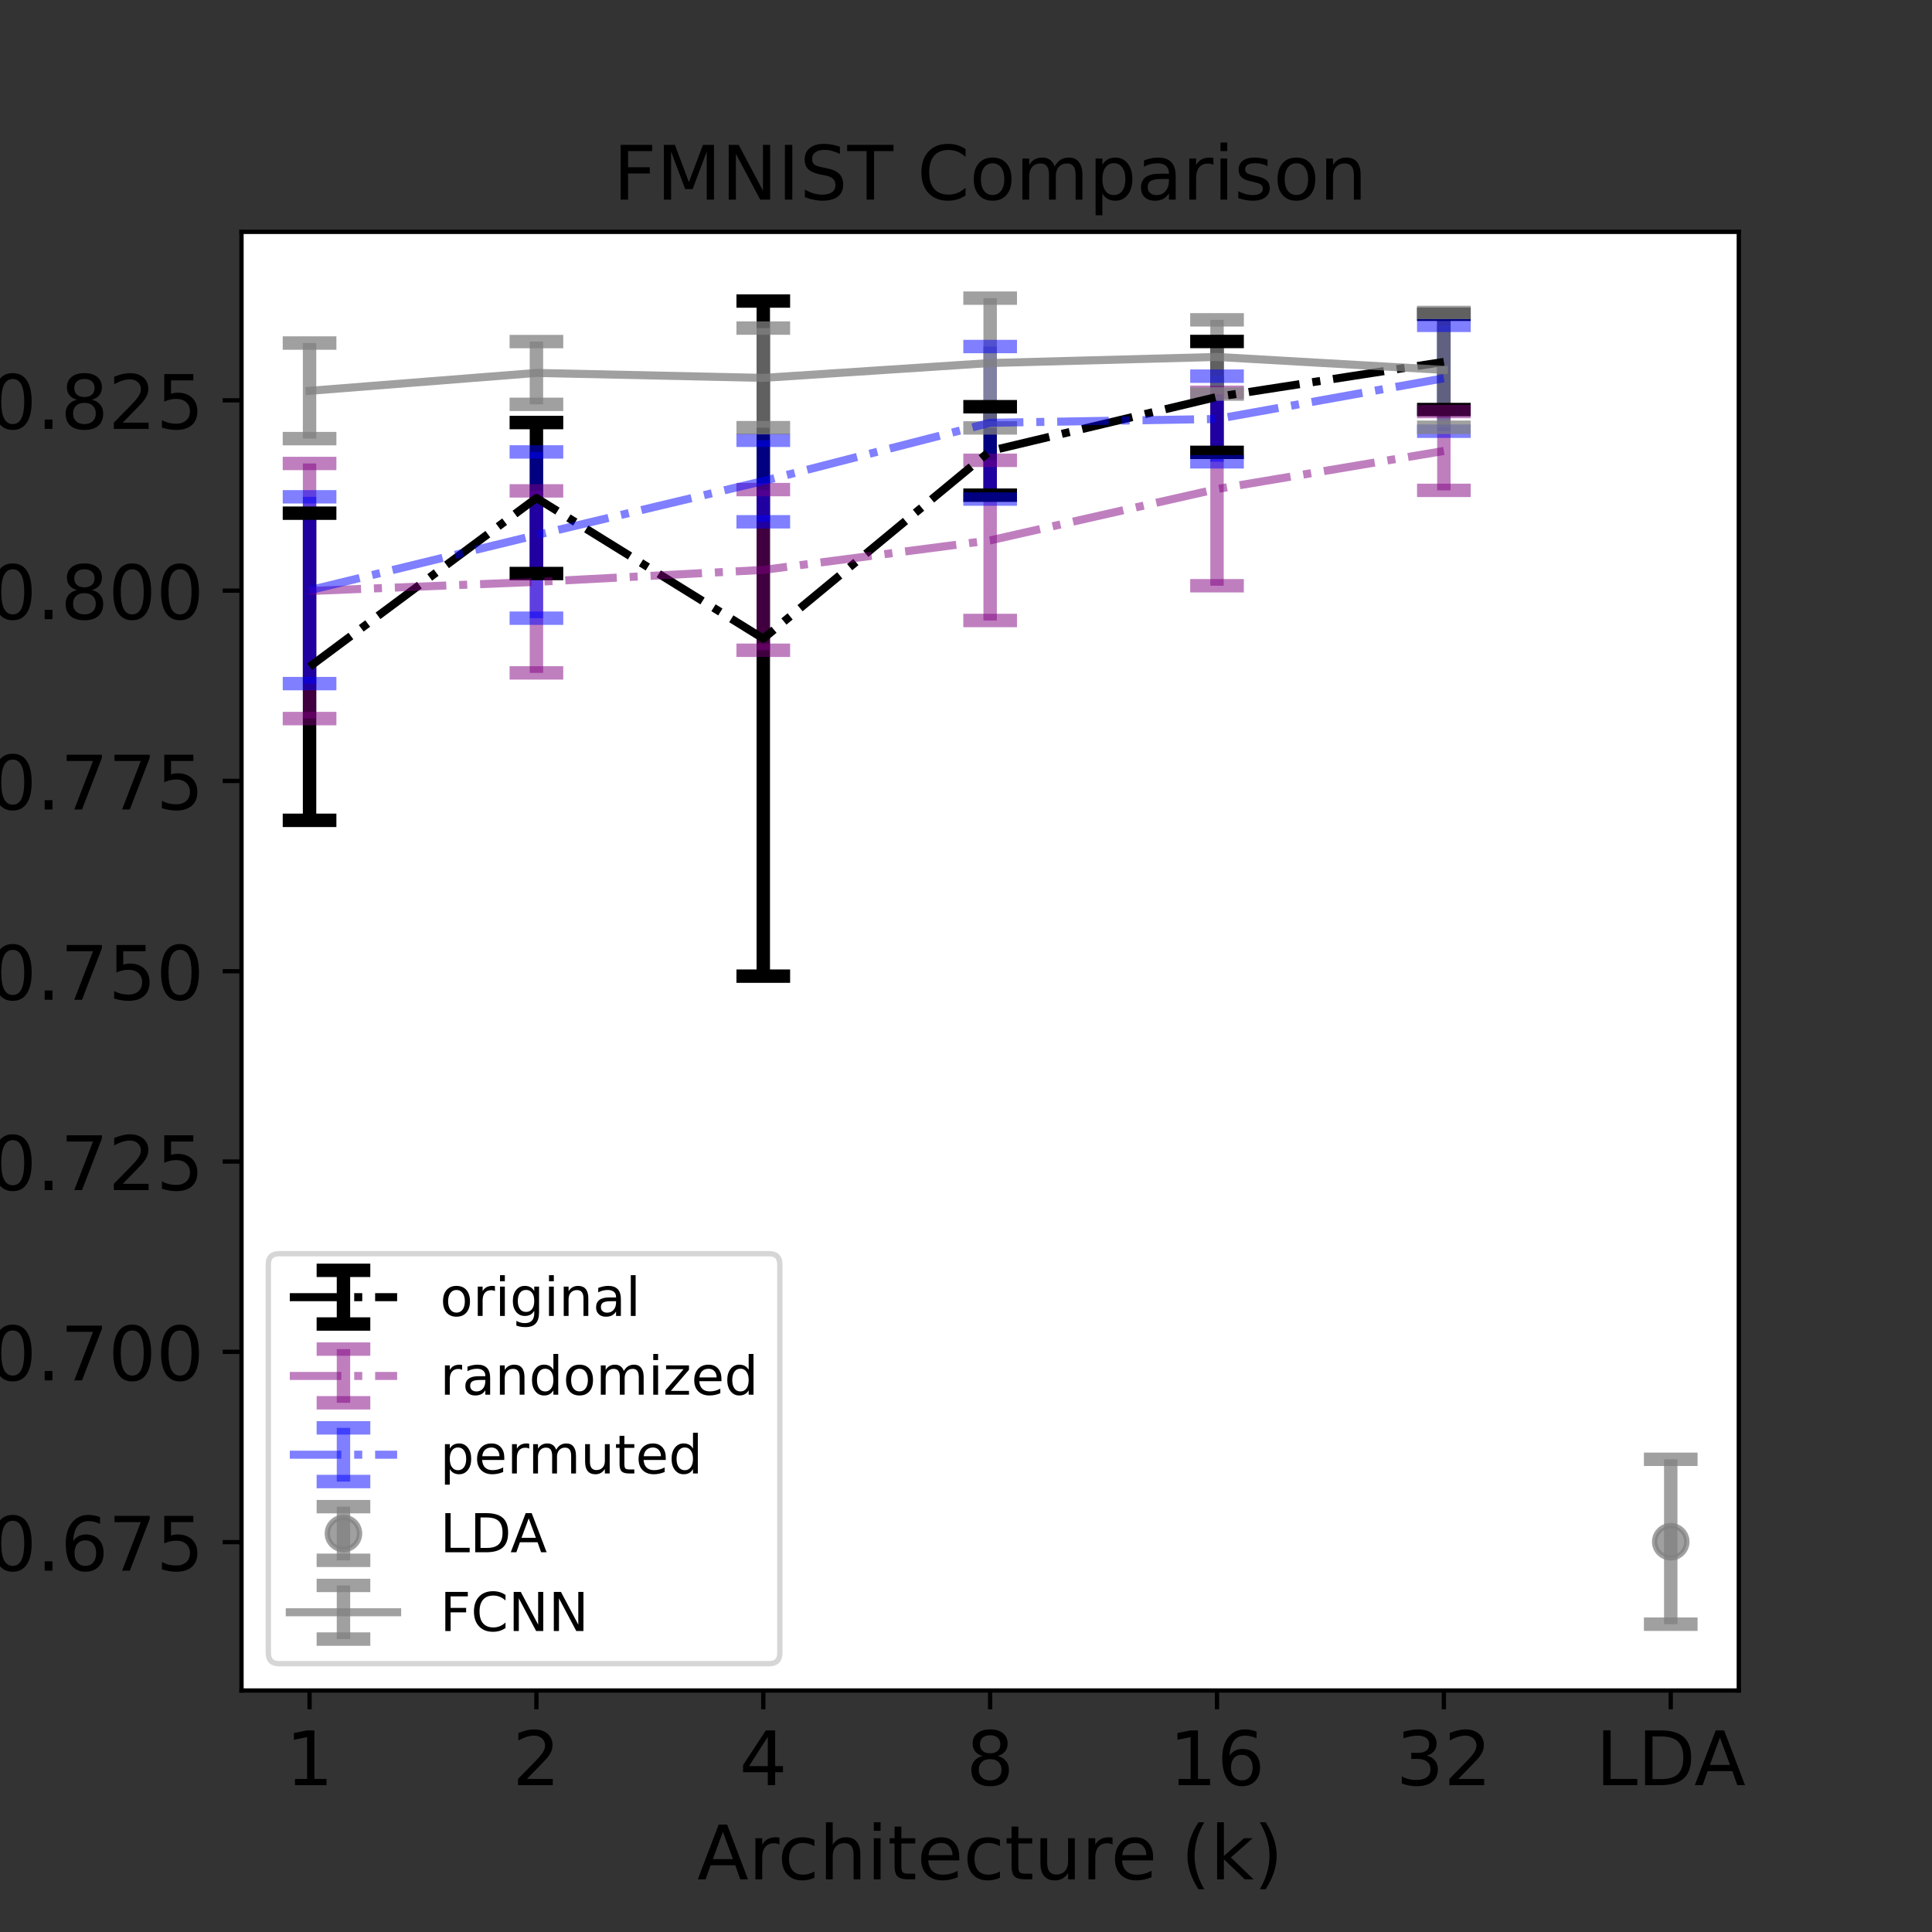 <?xml version="1.0" encoding="utf-8" standalone="no"?>
<!DOCTYPE svg PUBLIC "-//W3C//DTD SVG 1.1//EN"
  "http://www.w3.org/Graphics/SVG/1.1/DTD/svg11.dtd">
<!-- Created with matplotlib (https://matplotlib.org/) -->
<svg height="360pt" version="1.1" viewBox="0 0 360 360" width="360pt" xmlns="http://www.w3.org/2000/svg" xmlns:xlink="http://www.w3.org/1999/xlink">
 <rect x="0" y="0" width="360" height="360" fill="#333333" stroke="none"/>
 <defs>
  <style type="text/css">*{stroke-linecap:butt;stroke-linejoin:round;}</style>
 </defs>
 <g id="figure_1">
  <g id="patch_1">
   <path d="M 0 360 
L 360 360 
L 360 0 
L 0 0 
z
" style="fill:none;"/>
  </g>
  <g id="axes_1">
   <g id="patch_2">
    <path d="M 45 315 
L 324 315 
L 324 43.2 
L 45 43.2 
z
" style="fill:#ffffff;"/>
   </g>
   <g id="matplotlib.axis_1">
    <g id="xtick_1">
     <g id="line2d_1">
      <defs>
       <path d="M 0 0 
L 0 3.5 
" id="m82dbbbfc4e" style="stroke:#000000;stroke-width:0.8;"/>
      </defs>
      <g>
       <use style="stroke:#000000;stroke-width:0.8;" x="57.682" xlink:href="#m82dbbbfc4e" y="315"/>
      </g>
     </g>
     <g id="text_1">
      <!-- 1 -->
      <g transform="translate(53.228 332.638)scale(0.14 -0.14)">
       <defs>
        <path d="M 12.406 8.297 
L 28.516 8.297 
L 28.516 63.922 
L 10.984 60.406 
L 10.984 69.391 
L 28.422 72.906 
L 38.281 72.906 
L 38.281 8.297 
L 54.391 8.297 
L 54.391 0 
L 12.406 0 
z
" id="DejaVuSans-49"/>
       </defs>
       <use xlink:href="#DejaVuSans-49"/>
      </g>
     </g>
    </g>
    <g id="xtick_2">
     <g id="line2d_2">
      <g>
       <use style="stroke:#000000;stroke-width:0.8;" x="99.955" xlink:href="#m82dbbbfc4e" y="315"/>
      </g>
     </g>
     <g id="text_2">
      <!-- 2 -->
      <g transform="translate(95.501 332.638)scale(0.14 -0.14)">
       <defs>
        <path d="M 19.188 8.297 
L 53.609 8.297 
L 53.609 0 
L 7.328 0 
L 7.328 8.297 
Q 12.938 14.109 22.625 23.891 
Q 32.328 33.688 34.812 36.531 
Q 39.547 41.844 41.422 45.531 
Q 43.312 49.219 43.312 52.781 
Q 43.312 58.594 39.234 62.25 
Q 35.156 65.922 28.609 65.922 
Q 23.969 65.922 18.812 64.312 
Q 13.672 62.703 7.812 59.422 
L 7.812 69.391 
Q 13.766 71.781 18.938 73 
Q 24.125 74.219 28.422 74.219 
Q 39.75 74.219 46.484 68.547 
Q 53.219 62.891 53.219 53.422 
Q 53.219 48.922 51.531 44.891 
Q 49.859 40.875 45.406 35.406 
Q 44.188 33.984 37.641 27.219 
Q 31.109 20.453 19.188 8.297 
z
" id="DejaVuSans-50"/>
       </defs>
       <use xlink:href="#DejaVuSans-50"/>
      </g>
     </g>
    </g>
    <g id="xtick_3">
     <g id="line2d_3">
      <g>
       <use style="stroke:#000000;stroke-width:0.8;" x="142.227" xlink:href="#m82dbbbfc4e" y="315"/>
      </g>
     </g>
     <g id="text_3">
      <!-- 4 -->
      <g transform="translate(137.774 332.638)scale(0.14 -0.14)">
       <defs>
        <path d="M 37.797 64.312 
L 12.891 25.391 
L 37.797 25.391 
z
M 35.203 72.906 
L 47.609 72.906 
L 47.609 25.391 
L 58.016 25.391 
L 58.016 17.188 
L 47.609 17.188 
L 47.609 0 
L 37.797 0 
L 37.797 17.188 
L 4.891 17.188 
L 4.891 26.703 
z
" id="DejaVuSans-52"/>
       </defs>
       <use xlink:href="#DejaVuSans-52"/>
      </g>
     </g>
    </g>
    <g id="xtick_4">
     <g id="line2d_4">
      <g>
       <use style="stroke:#000000;stroke-width:0.8;" x="184.5" xlink:href="#m82dbbbfc4e" y="315"/>
      </g>
     </g>
     <g id="text_4">
      <!-- 8 -->
      <g transform="translate(180.046 332.638)scale(0.14 -0.14)">
       <defs>
        <path d="M 31.781 34.625 
Q 24.75 34.625 20.719 30.859 
Q 16.703 27.094 16.703 20.516 
Q 16.703 13.922 20.719 10.156 
Q 24.75 6.391 31.781 6.391 
Q 38.812 6.391 42.859 10.172 
Q 46.922 13.969 46.922 20.516 
Q 46.922 27.094 42.891 30.859 
Q 38.875 34.625 31.781 34.625 
z
M 21.922 38.812 
Q 15.578 40.375 12.031 44.719 
Q 8.5 49.078 8.5 55.328 
Q 8.5 64.062 14.719 69.141 
Q 20.953 74.219 31.781 74.219 
Q 42.672 74.219 48.875 69.141 
Q 55.078 64.062 55.078 55.328 
Q 55.078 49.078 51.531 44.719 
Q 48 40.375 41.703 38.812 
Q 48.828 37.156 52.797 32.312 
Q 56.781 27.484 56.781 20.516 
Q 56.781 9.906 50.312 4.234 
Q 43.844 -1.422 31.781 -1.422 
Q 19.734 -1.422 13.25 4.234 
Q 6.781 9.906 6.781 20.516 
Q 6.781 27.484 10.781 32.312 
Q 14.797 37.156 21.922 38.812 
z
M 18.312 54.391 
Q 18.312 48.734 21.844 45.562 
Q 25.391 42.391 31.781 42.391 
Q 38.141 42.391 41.719 45.562 
Q 45.312 48.734 45.312 54.391 
Q 45.312 60.062 41.719 63.234 
Q 38.141 66.406 31.781 66.406 
Q 25.391 66.406 21.844 63.234 
Q 18.312 60.062 18.312 54.391 
z
" id="DejaVuSans-56"/>
       </defs>
       <use xlink:href="#DejaVuSans-56"/>
      </g>
     </g>
    </g>
    <g id="xtick_5">
     <g id="line2d_5">
      <g>
       <use style="stroke:#000000;stroke-width:0.8;" x="226.773" xlink:href="#m82dbbbfc4e" y="315"/>
      </g>
     </g>
     <g id="text_5">
      <!-- 16 -->
      <g transform="translate(217.865 332.638)scale(0.14 -0.14)">
       <defs>
        <path d="M 33.016 40.375 
Q 26.375 40.375 22.484 35.828 
Q 18.609 31.297 18.609 23.391 
Q 18.609 15.531 22.484 10.953 
Q 26.375 6.391 33.016 6.391 
Q 39.656 6.391 43.531 10.953 
Q 47.406 15.531 47.406 23.391 
Q 47.406 31.297 43.531 35.828 
Q 39.656 40.375 33.016 40.375 
z
M 52.594 71.297 
L 52.594 62.312 
Q 48.875 64.062 45.094 64.984 
Q 41.312 65.922 37.594 65.922 
Q 27.828 65.922 22.672 59.328 
Q 17.531 52.734 16.797 39.406 
Q 19.672 43.656 24.016 45.922 
Q 28.375 48.188 33.594 48.188 
Q 44.578 48.188 50.953 41.516 
Q 57.328 34.859 57.328 23.391 
Q 57.328 12.156 50.688 5.359 
Q 44.047 -1.422 33.016 -1.422 
Q 20.359 -1.422 13.672 8.266 
Q 6.984 17.969 6.984 36.375 
Q 6.984 53.656 15.188 63.938 
Q 23.391 74.219 37.203 74.219 
Q 40.922 74.219 44.703 73.484 
Q 48.484 72.75 52.594 71.297 
z
" id="DejaVuSans-54"/>
       </defs>
       <use xlink:href="#DejaVuSans-49"/>
       <use x="63.623" xlink:href="#DejaVuSans-54"/>
      </g>
     </g>
    </g>
    <g id="xtick_6">
     <g id="line2d_6">
      <g>
       <use style="stroke:#000000;stroke-width:0.8;" x="269.045" xlink:href="#m82dbbbfc4e" y="315"/>
      </g>
     </g>
     <g id="text_6">
      <!-- 32 -->
      <g transform="translate(260.138 332.638)scale(0.14 -0.14)">
       <defs>
        <path d="M 40.578 39.312 
Q 47.656 37.797 51.625 33 
Q 55.609 28.219 55.609 21.188 
Q 55.609 10.406 48.188 4.484 
Q 40.766 -1.422 27.094 -1.422 
Q 22.516 -1.422 17.656 -0.516 
Q 12.797 0.391 7.625 2.203 
L 7.625 11.719 
Q 11.719 9.328 16.594 8.109 
Q 21.484 6.891 26.812 6.891 
Q 36.078 6.891 40.938 10.547 
Q 45.797 14.203 45.797 21.188 
Q 45.797 27.641 41.281 31.266 
Q 36.766 34.906 28.719 34.906 
L 20.219 34.906 
L 20.219 43.016 
L 29.109 43.016 
Q 36.375 43.016 40.234 45.922 
Q 44.094 48.828 44.094 54.297 
Q 44.094 59.906 40.109 62.906 
Q 36.141 65.922 28.719 65.922 
Q 24.656 65.922 20.016 65.031 
Q 15.375 64.156 9.812 62.312 
L 9.812 71.094 
Q 15.438 72.656 20.344 73.438 
Q 25.25 74.219 29.594 74.219 
Q 40.828 74.219 47.359 69.109 
Q 53.906 64.016 53.906 55.328 
Q 53.906 49.266 50.438 45.094 
Q 46.969 40.922 40.578 39.312 
z
" id="DejaVuSans-51"/>
       </defs>
       <use xlink:href="#DejaVuSans-51"/>
       <use x="63.623" xlink:href="#DejaVuSans-50"/>
      </g>
     </g>
    </g>
    <g id="xtick_7">
     <g id="line2d_7">
      <g>
       <use style="stroke:#000000;stroke-width:0.8;" x="311.318" xlink:href="#m82dbbbfc4e" y="315"/>
      </g>
     </g>
     <g id="text_7">
      <!-- LDA -->
      <g transform="translate(297.362 332.638)scale(0.14 -0.14)">
       <defs>
        <path d="M 9.812 72.906 
L 19.672 72.906 
L 19.672 8.297 
L 55.172 8.297 
L 55.172 0 
L 9.812 0 
z
" id="DejaVuSans-76"/>
        <path d="M 19.672 64.797 
L 19.672 8.109 
L 31.594 8.109 
Q 46.688 8.109 53.688 14.938 
Q 60.688 21.781 60.688 36.531 
Q 60.688 51.172 53.688 57.984 
Q 46.688 64.797 31.594 64.797 
z
M 9.812 72.906 
L 30.078 72.906 
Q 51.266 72.906 61.172 64.094 
Q 71.094 55.281 71.094 36.531 
Q 71.094 17.672 61.125 8.828 
Q 51.172 0 30.078 0 
L 9.812 0 
z
" id="DejaVuSans-68"/>
        <path d="M 34.188 63.188 
L 20.797 26.906 
L 47.609 26.906 
z
M 28.609 72.906 
L 39.797 72.906 
L 67.578 0 
L 57.328 0 
L 50.688 18.703 
L 17.828 18.703 
L 11.188 0 
L 0.781 0 
z
" id="DejaVuSans-65"/>
       </defs>
       <use xlink:href="#DejaVuSans-76"/>
       <use x="55.713" xlink:href="#DejaVuSans-68"/>
       <use x="130.965" xlink:href="#DejaVuSans-65"/>
      </g>
     </g>
    </g>
    <g id="text_8">
     <!-- Architecture (k) -->
     <g transform="translate(129.913 350.187)scale(0.14 -0.14)">
      <defs>
       <path d="M 41.109 46.297 
Q 39.594 47.172 37.812 47.578 
Q 36.031 48 33.891 48 
Q 26.266 48 22.188 43.047 
Q 18.109 38.094 18.109 28.812 
L 18.109 0 
L 9.078 0 
L 9.078 54.688 
L 18.109 54.688 
L 18.109 46.188 
Q 20.953 51.172 25.484 53.578 
Q 30.031 56 36.531 56 
Q 37.453 56 38.578 55.875 
Q 39.703 55.766 41.062 55.516 
z
" id="DejaVuSans-114"/>
       <path d="M 48.781 52.594 
L 48.781 44.188 
Q 44.969 46.297 41.141 47.344 
Q 37.312 48.391 33.406 48.391 
Q 24.656 48.391 19.812 42.844 
Q 14.984 37.312 14.984 27.297 
Q 14.984 17.281 19.812 11.734 
Q 24.656 6.203 33.406 6.203 
Q 37.312 6.203 41.141 7.25 
Q 44.969 8.297 48.781 10.406 
L 48.781 2.094 
Q 45.016 0.344 40.984 -0.531 
Q 36.969 -1.422 32.422 -1.422 
Q 20.062 -1.422 12.781 6.344 
Q 5.516 14.109 5.516 27.297 
Q 5.516 40.672 12.859 48.328 
Q 20.219 56 33.016 56 
Q 37.156 56 41.109 55.141 
Q 45.062 54.297 48.781 52.594 
z
" id="DejaVuSans-99"/>
       <path d="M 54.891 33.016 
L 54.891 0 
L 45.906 0 
L 45.906 32.719 
Q 45.906 40.484 42.875 44.328 
Q 39.844 48.188 33.797 48.188 
Q 26.516 48.188 22.312 43.547 
Q 18.109 38.922 18.109 30.906 
L 18.109 0 
L 9.078 0 
L 9.078 75.984 
L 18.109 75.984 
L 18.109 46.188 
Q 21.344 51.125 25.703 53.562 
Q 30.078 56 35.797 56 
Q 45.219 56 50.047 50.172 
Q 54.891 44.344 54.891 33.016 
z
" id="DejaVuSans-104"/>
       <path d="M 9.422 54.688 
L 18.406 54.688 
L 18.406 0 
L 9.422 0 
z
M 9.422 75.984 
L 18.406 75.984 
L 18.406 64.594 
L 9.422 64.594 
z
" id="DejaVuSans-105"/>
       <path d="M 18.312 70.219 
L 18.312 54.688 
L 36.812 54.688 
L 36.812 47.703 
L 18.312 47.703 
L 18.312 18.016 
Q 18.312 11.328 20.141 9.422 
Q 21.969 7.516 27.594 7.516 
L 36.812 7.516 
L 36.812 0 
L 27.594 0 
Q 17.188 0 13.234 3.875 
Q 9.281 7.766 9.281 18.016 
L 9.281 47.703 
L 2.688 47.703 
L 2.688 54.688 
L 9.281 54.688 
L 9.281 70.219 
z
" id="DejaVuSans-116"/>
       <path d="M 56.203 29.594 
L 56.203 25.203 
L 14.891 25.203 
Q 15.484 15.922 20.484 11.062 
Q 25.484 6.203 34.422 6.203 
Q 39.594 6.203 44.453 7.469 
Q 49.312 8.734 54.109 11.281 
L 54.109 2.781 
Q 49.266 0.734 44.188 -0.344 
Q 39.109 -1.422 33.891 -1.422 
Q 20.797 -1.422 13.156 6.188 
Q 5.516 13.812 5.516 26.812 
Q 5.516 40.234 12.766 48.109 
Q 20.016 56 32.328 56 
Q 43.359 56 49.781 48.891 
Q 56.203 41.797 56.203 29.594 
z
M 47.219 32.234 
Q 47.125 39.594 43.094 43.984 
Q 39.062 48.391 32.422 48.391 
Q 24.906 48.391 20.391 44.141 
Q 15.875 39.891 15.188 32.172 
z
" id="DejaVuSans-101"/>
       <path d="M 8.5 21.578 
L 8.5 54.688 
L 17.484 54.688 
L 17.484 21.922 
Q 17.484 14.156 20.5 10.266 
Q 23.531 6.391 29.594 6.391 
Q 36.859 6.391 41.078 11.031 
Q 45.312 15.672 45.312 23.688 
L 45.312 54.688 
L 54.297 54.688 
L 54.297 0 
L 45.312 0 
L 45.312 8.406 
Q 42.047 3.422 37.719 1 
Q 33.406 -1.422 27.688 -1.422 
Q 18.266 -1.422 13.375 4.438 
Q 8.5 10.297 8.5 21.578 
z
M 31.109 56 
z
" id="DejaVuSans-117"/>
       <path id="DejaVuSans-32"/>
       <path d="M 31 75.875 
Q 24.469 64.656 21.281 53.656 
Q 18.109 42.672 18.109 31.391 
Q 18.109 20.125 21.312 9.062 
Q 24.516 -2 31 -13.188 
L 23.188 -13.188 
Q 15.875 -1.703 12.234 9.375 
Q 8.594 20.453 8.594 31.391 
Q 8.594 42.281 12.203 53.312 
Q 15.828 64.359 23.188 75.875 
z
" id="DejaVuSans-40"/>
       <path d="M 9.078 75.984 
L 18.109 75.984 
L 18.109 31.109 
L 44.922 54.688 
L 56.391 54.688 
L 27.391 29.109 
L 57.625 0 
L 45.906 0 
L 18.109 26.703 
L 18.109 0 
L 9.078 0 
z
" id="DejaVuSans-107"/>
       <path d="M 8.016 75.875 
L 15.828 75.875 
Q 23.141 64.359 26.781 53.312 
Q 30.422 42.281 30.422 31.391 
Q 30.422 20.453 26.781 9.375 
Q 23.141 -1.703 15.828 -13.188 
L 8.016 -13.188 
Q 14.5 -2 17.703 9.062 
Q 20.906 20.125 20.906 31.391 
Q 20.906 42.672 17.703 53.656 
Q 14.5 64.656 8.016 75.875 
z
" id="DejaVuSans-41"/>
      </defs>
      <use xlink:href="#DejaVuSans-65"/>
      <use x="68.408" xlink:href="#DejaVuSans-114"/>
      <use x="107.271" xlink:href="#DejaVuSans-99"/>
      <use x="162.252" xlink:href="#DejaVuSans-104"/>
      <use x="225.631" xlink:href="#DejaVuSans-105"/>
      <use x="253.414" xlink:href="#DejaVuSans-116"/>
      <use x="292.623" xlink:href="#DejaVuSans-101"/>
      <use x="354.146" xlink:href="#DejaVuSans-99"/>
      <use x="409.127" xlink:href="#DejaVuSans-116"/>
      <use x="448.336" xlink:href="#DejaVuSans-117"/>
      <use x="511.715" xlink:href="#DejaVuSans-114"/>
      <use x="550.578" xlink:href="#DejaVuSans-101"/>
      <use x="612.102" xlink:href="#DejaVuSans-32"/>
      <use x="643.889" xlink:href="#DejaVuSans-40"/>
      <use x="682.902" xlink:href="#DejaVuSans-107"/>
      <use x="740.812" xlink:href="#DejaVuSans-41"/>
     </g>
    </g>
   </g>
   <g id="matplotlib.axis_2">
    <g id="ytick_1">
     <g id="line2d_8">
      <defs>
       <path d="M 0 0 
L -3.5 0 
" id="mf1527a8045" style="stroke:#000000;stroke-width:0.8;"/>
      </defs>
      <g>
       <use style="stroke:#000000;stroke-width:0.8;" x="45" xlink:href="#mf1527a8045" y="287.353"/>
      </g>
     </g>
     <g id="text_9">
      <!-- 0.675 -->
      <g transform="translate(-2.079 292.672)scale(0.14 -0.14)">
       <defs>
        <path d="M 31.781 66.406 
Q 24.172 66.406 20.328 58.906 
Q 16.5 51.422 16.5 36.375 
Q 16.5 21.391 20.328 13.891 
Q 24.172 6.391 31.781 6.391 
Q 39.453 6.391 43.281 13.891 
Q 47.125 21.391 47.125 36.375 
Q 47.125 51.422 43.281 58.906 
Q 39.453 66.406 31.781 66.406 
z
M 31.781 74.219 
Q 44.047 74.219 50.516 64.516 
Q 56.984 54.828 56.984 36.375 
Q 56.984 17.969 50.516 8.266 
Q 44.047 -1.422 31.781 -1.422 
Q 19.531 -1.422 13.062 8.266 
Q 6.594 17.969 6.594 36.375 
Q 6.594 54.828 13.062 64.516 
Q 19.531 74.219 31.781 74.219 
z
" id="DejaVuSans-48"/>
        <path d="M 10.688 12.406 
L 21 12.406 
L 21 0 
L 10.688 0 
z
" id="DejaVuSans-46"/>
        <path d="M 8.203 72.906 
L 55.078 72.906 
L 55.078 68.703 
L 28.609 0 
L 18.312 0 
L 43.219 64.594 
L 8.203 64.594 
z
" id="DejaVuSans-55"/>
        <path d="M 10.797 72.906 
L 49.516 72.906 
L 49.516 64.594 
L 19.828 64.594 
L 19.828 46.734 
Q 21.969 47.469 24.109 47.828 
Q 26.266 48.188 28.422 48.188 
Q 40.625 48.188 47.75 41.5 
Q 54.891 34.812 54.891 23.391 
Q 54.891 11.625 47.562 5.094 
Q 40.234 -1.422 26.906 -1.422 
Q 22.312 -1.422 17.547 -0.641 
Q 12.797 0.141 7.719 1.703 
L 7.719 11.625 
Q 12.109 9.234 16.797 8.062 
Q 21.484 6.891 26.703 6.891 
Q 35.156 6.891 40.078 11.328 
Q 45.016 15.766 45.016 23.391 
Q 45.016 31 40.078 35.438 
Q 35.156 39.891 26.703 39.891 
Q 22.75 39.891 18.812 39.016 
Q 14.891 38.141 10.797 36.281 
z
" id="DejaVuSans-53"/>
       </defs>
       <use xlink:href="#DejaVuSans-48"/>
       <use x="63.623" xlink:href="#DejaVuSans-46"/>
       <use x="95.41" xlink:href="#DejaVuSans-54"/>
       <use x="159.033" xlink:href="#DejaVuSans-55"/>
       <use x="222.656" xlink:href="#DejaVuSans-53"/>
      </g>
     </g>
    </g>
    <g id="ytick_2">
     <g id="line2d_9">
      <g>
       <use style="stroke:#000000;stroke-width:0.8;" x="45" xlink:href="#mf1527a8045" y="251.894"/>
      </g>
     </g>
     <g id="text_10">
      <!-- 0.700 -->
      <g transform="translate(-2.079 257.213)scale(0.14 -0.14)">
       <use xlink:href="#DejaVuSans-48"/>
       <use x="63.623" xlink:href="#DejaVuSans-46"/>
       <use x="95.41" xlink:href="#DejaVuSans-55"/>
       <use x="159.033" xlink:href="#DejaVuSans-48"/>
       <use x="222.656" xlink:href="#DejaVuSans-48"/>
      </g>
     </g>
    </g>
    <g id="ytick_3">
     <g id="line2d_10">
      <g>
       <use style="stroke:#000000;stroke-width:0.8;" x="45" xlink:href="#mf1527a8045" y="216.435"/>
      </g>
     </g>
     <g id="text_11">
      <!-- 0.725 -->
      <g transform="translate(-2.079 221.754)scale(0.14 -0.14)">
       <use xlink:href="#DejaVuSans-48"/>
       <use x="63.623" xlink:href="#DejaVuSans-46"/>
       <use x="95.41" xlink:href="#DejaVuSans-55"/>
       <use x="159.033" xlink:href="#DejaVuSans-50"/>
       <use x="222.656" xlink:href="#DejaVuSans-53"/>
      </g>
     </g>
    </g>
    <g id="ytick_4">
     <g id="line2d_11">
      <g>
       <use style="stroke:#000000;stroke-width:0.8;" x="45" xlink:href="#mf1527a8045" y="180.975"/>
      </g>
     </g>
     <g id="text_12">
      <!-- 0.750 -->
      <g transform="translate(-2.079 186.294)scale(0.14 -0.14)">
       <use xlink:href="#DejaVuSans-48"/>
       <use x="63.623" xlink:href="#DejaVuSans-46"/>
       <use x="95.41" xlink:href="#DejaVuSans-55"/>
       <use x="159.033" xlink:href="#DejaVuSans-53"/>
       <use x="222.656" xlink:href="#DejaVuSans-48"/>
      </g>
     </g>
    </g>
    <g id="ytick_5">
     <g id="line2d_12">
      <g>
       <use style="stroke:#000000;stroke-width:0.8;" x="45" xlink:href="#mf1527a8045" y="145.516"/>
      </g>
     </g>
     <g id="text_13">
      <!-- 0.775 -->
      <g transform="translate(-2.079 150.835)scale(0.14 -0.14)">
       <use xlink:href="#DejaVuSans-48"/>
       <use x="63.623" xlink:href="#DejaVuSans-46"/>
       <use x="95.41" xlink:href="#DejaVuSans-55"/>
       <use x="159.033" xlink:href="#DejaVuSans-55"/>
       <use x="222.656" xlink:href="#DejaVuSans-53"/>
      </g>
     </g>
    </g>
    <g id="ytick_6">
     <g id="line2d_13">
      <g>
       <use style="stroke:#000000;stroke-width:0.8;" x="45" xlink:href="#mf1527a8045" y="110.057"/>
      </g>
     </g>
     <g id="text_14">
      <!-- 0.800 -->
      <g transform="translate(-2.079 115.376)scale(0.14 -0.14)">
       <use xlink:href="#DejaVuSans-48"/>
       <use x="63.623" xlink:href="#DejaVuSans-46"/>
       <use x="95.41" xlink:href="#DejaVuSans-56"/>
       <use x="159.033" xlink:href="#DejaVuSans-48"/>
       <use x="222.656" xlink:href="#DejaVuSans-48"/>
      </g>
     </g>
    </g>
    <g id="ytick_7">
     <g id="line2d_14">
      <g>
       <use style="stroke:#000000;stroke-width:0.8;" x="45" xlink:href="#mf1527a8045" y="74.597"/>
      </g>
     </g>
     <g id="text_15">
      <!-- 0.825 -->
      <g transform="translate(-2.079 79.916)scale(0.14 -0.14)">
       <use xlink:href="#DejaVuSans-48"/>
       <use x="63.623" xlink:href="#DejaVuSans-46"/>
       <use x="95.41" xlink:href="#DejaVuSans-56"/>
       <use x="159.033" xlink:href="#DejaVuSans-50"/>
       <use x="222.656" xlink:href="#DejaVuSans-53"/>
      </g>
     </g>
    </g>
    <g id="text_16">
     <!-- Accuracy -->
     <g transform="translate(-8.991 211.059)rotate(-90)scale(0.14 -0.14)">
      <defs>
       <path d="M 34.281 27.484 
Q 23.391 27.484 19.188 25 
Q 14.984 22.516 14.984 16.5 
Q 14.984 11.719 18.141 8.906 
Q 21.297 6.109 26.703 6.109 
Q 34.188 6.109 38.703 11.406 
Q 43.219 16.703 43.219 25.484 
L 43.219 27.484 
z
M 52.203 31.203 
L 52.203 0 
L 43.219 0 
L 43.219 8.297 
Q 40.141 3.328 35.547 0.953 
Q 30.953 -1.422 24.312 -1.422 
Q 15.922 -1.422 10.953 3.297 
Q 6 8.016 6 15.922 
Q 6 25.141 12.172 29.828 
Q 18.359 34.516 30.609 34.516 
L 43.219 34.516 
L 43.219 35.406 
Q 43.219 41.609 39.141 45 
Q 35.062 48.391 27.688 48.391 
Q 23 48.391 18.547 47.266 
Q 14.109 46.141 10.016 43.891 
L 10.016 52.203 
Q 14.938 54.109 19.578 55.047 
Q 24.219 56 28.609 56 
Q 40.484 56 46.344 49.844 
Q 52.203 43.703 52.203 31.203 
z
" id="DejaVuSans-97"/>
       <path d="M 32.172 -5.078 
Q 28.375 -14.844 24.75 -17.812 
Q 21.141 -20.797 15.094 -20.797 
L 7.906 -20.797 
L 7.906 -13.281 
L 13.188 -13.281 
Q 16.891 -13.281 18.938 -11.516 
Q 21 -9.766 23.484 -3.219 
L 25.094 0.875 
L 2.984 54.688 
L 12.5 54.688 
L 29.594 11.922 
L 46.688 54.688 
L 56.203 54.688 
z
" id="DejaVuSans-121"/>
      </defs>
      <use xlink:href="#DejaVuSans-65"/>
      <use x="66.658" xlink:href="#DejaVuSans-99"/>
      <use x="121.639" xlink:href="#DejaVuSans-99"/>
      <use x="176.619" xlink:href="#DejaVuSans-117"/>
      <use x="239.998" xlink:href="#DejaVuSans-114"/>
      <use x="281.111" xlink:href="#DejaVuSans-97"/>
      <use x="342.391" xlink:href="#DejaVuSans-99"/>
      <use x="397.371" xlink:href="#DejaVuSans-121"/>
     </g>
    </g>
   </g>
   <g id="LineCollection_1">
    <path clip-path="url(#p742516ffff)" d="M 57.682 152.855 
L 57.682 95.626 
" style="fill:none;stroke:#000000;stroke-width:2.5;"/>
    <path clip-path="url(#p742516ffff)" d="M 99.955 106.865 
L 99.955 78.735 
" style="fill:none;stroke:#000000;stroke-width:2.5;"/>
    <path clip-path="url(#p742516ffff)" d="M 142.227 181.89 
L 142.227 56.095 
" style="fill:none;stroke:#000000;stroke-width:2.5;"/>
    <path clip-path="url(#p742516ffff)" d="M 184.5 92.27 
L 184.5 75.789 
" style="fill:none;stroke:#000000;stroke-width:2.5;"/>
    <path clip-path="url(#p742516ffff)" d="M 226.773 84.287 
L 226.773 63.631 
" style="fill:none;stroke:#000000;stroke-width:2.5;"/>
    <path clip-path="url(#p742516ffff)" d="M 269.045 76.312 
L 269.045 58.557 
" style="fill:none;stroke:#000000;stroke-width:2.5;"/>
   </g>
   <g id="LineCollection_2">
    <path clip-path="url(#p742516ffff)" d="M 57.682 133.894 
L 57.682 86.361 
" style="fill:none;stroke:#800080;stroke-opacity:0.5;stroke-width:2.5;"/>
    <path clip-path="url(#p742516ffff)" d="M 99.955 125.384 
L 99.955 91.467 
" style="fill:none;stroke:#800080;stroke-opacity:0.5;stroke-width:2.5;"/>
    <path clip-path="url(#p742516ffff)" d="M 142.227 121.166 
L 142.227 91.226 
" style="fill:none;stroke:#800080;stroke-opacity:0.5;stroke-width:2.5;"/>
    <path clip-path="url(#p742516ffff)" d="M 184.5 115.618 
L 184.5 85.773 
" style="fill:none;stroke:#800080;stroke-opacity:0.5;stroke-width:2.5;"/>
    <path clip-path="url(#p742516ffff)" d="M 226.773 109.144 
L 226.773 73.099 
" style="fill:none;stroke:#800080;stroke-opacity:0.5;stroke-width:2.5;"/>
    <path clip-path="url(#p742516ffff)" d="M 269.045 91.373 
L 269.045 76.686 
" style="fill:none;stroke:#800080;stroke-opacity:0.5;stroke-width:2.5;"/>
   </g>
   <g id="LineCollection_3">
    <path clip-path="url(#p742516ffff)" d="M 57.682 127.383 
L 57.682 92.573 
" style="fill:none;stroke:#0000ff;stroke-opacity:0.5;stroke-width:2.5;"/>
    <path clip-path="url(#p742516ffff)" d="M 99.955 115.192 
L 99.955 84.213 
" style="fill:none;stroke:#0000ff;stroke-opacity:0.5;stroke-width:2.5;"/>
    <path clip-path="url(#p742516ffff)" d="M 142.227 97.229 
L 142.227 82.035 
" style="fill:none;stroke:#0000ff;stroke-opacity:0.5;stroke-width:2.5;"/>
    <path clip-path="url(#p742516ffff)" d="M 184.5 92.995 
L 184.5 64.568 
" style="fill:none;stroke:#0000ff;stroke-opacity:0.5;stroke-width:2.5;"/>
    <path clip-path="url(#p742516ffff)" d="M 226.773 86.048 
L 226.773 70.096 
" style="fill:none;stroke:#0000ff;stroke-opacity:0.5;stroke-width:2.5;"/>
    <path clip-path="url(#p742516ffff)" d="M 269.045 80.346 
L 269.045 60.623 
" style="fill:none;stroke:#0000ff;stroke-opacity:0.5;stroke-width:2.5;"/>
   </g>
   <g id="LineCollection_4">
    <path clip-path="url(#p742516ffff)" d="M 311.318 302.645 
L 311.318 271.919 
" style="fill:none;stroke:#808080;stroke-opacity:0.75;stroke-width:2.5;"/>
   </g>
   <g id="LineCollection_5">
    <path clip-path="url(#p742516ffff)" d="M 57.682 81.729 
L 57.682 63.92 
" style="fill:none;stroke:#808080;stroke-opacity:0.75;stroke-width:2.5;"/>
    <path clip-path="url(#p742516ffff)" d="M 99.955 75.338 
L 99.955 63.645 
" style="fill:none;stroke:#808080;stroke-opacity:0.75;stroke-width:2.5;"/>
    <path clip-path="url(#p742516ffff)" d="M 142.227 79.695 
L 142.227 61.132 
" style="fill:none;stroke:#808080;stroke-opacity:0.75;stroke-width:2.5;"/>
    <path clip-path="url(#p742516ffff)" d="M 184.5 79.74 
L 184.5 55.555 
" style="fill:none;stroke:#808080;stroke-opacity:0.75;stroke-width:2.5;"/>
    <path clip-path="url(#p742516ffff)" d="M 226.773 73.426 
L 226.773 59.599 
" style="fill:none;stroke:#808080;stroke-opacity:0.75;stroke-width:2.5;"/>
    <path clip-path="url(#p742516ffff)" d="M 269.045 79.618 
L 269.045 58.23 
" style="fill:none;stroke:#808080;stroke-opacity:0.75;stroke-width:2.5;"/>
   </g>
   <g id="line2d_15">
    <defs>
     <path d="M 5 0 
L -5 -0 
" id="ma233439b54" style="stroke:#000000;stroke-width:2.5;"/>
    </defs>
    <g clip-path="url(#p742516ffff)">
     <use style="stroke:#000000;stroke-width:2.5;" x="57.682" xlink:href="#ma233439b54" y="152.855"/>
     <use style="stroke:#000000;stroke-width:2.5;" x="99.955" xlink:href="#ma233439b54" y="106.865"/>
     <use style="stroke:#000000;stroke-width:2.5;" x="142.227" xlink:href="#ma233439b54" y="181.89"/>
     <use style="stroke:#000000;stroke-width:2.5;" x="184.5" xlink:href="#ma233439b54" y="92.27"/>
     <use style="stroke:#000000;stroke-width:2.5;" x="226.773" xlink:href="#ma233439b54" y="84.287"/>
     <use style="stroke:#000000;stroke-width:2.5;" x="269.045" xlink:href="#ma233439b54" y="76.312"/>
    </g>
   </g>
   <g id="line2d_16">
    <g clip-path="url(#p742516ffff)">
     <use style="stroke:#000000;stroke-width:2.5;" x="57.682" xlink:href="#ma233439b54" y="95.626"/>
     <use style="stroke:#000000;stroke-width:2.5;" x="99.955" xlink:href="#ma233439b54" y="78.735"/>
     <use style="stroke:#000000;stroke-width:2.5;" x="142.227" xlink:href="#ma233439b54" y="56.095"/>
     <use style="stroke:#000000;stroke-width:2.5;" x="184.5" xlink:href="#ma233439b54" y="75.789"/>
     <use style="stroke:#000000;stroke-width:2.5;" x="226.773" xlink:href="#ma233439b54" y="63.631"/>
     <use style="stroke:#000000;stroke-width:2.5;" x="269.045" xlink:href="#ma233439b54" y="58.557"/>
    </g>
   </g>
   <g id="line2d_17">
    <defs>
     <path d="M 5 0 
L -5 -0 
" id="m7c9d2a99cb" style="stroke:#800080;stroke-opacity:0.5;stroke-width:2.5;"/>
    </defs>
    <g clip-path="url(#p742516ffff)">
     <use style="fill:#800080;fill-opacity:0.5;stroke:#800080;stroke-opacity:0.5;stroke-width:2.5;" x="57.682" xlink:href="#m7c9d2a99cb" y="133.894"/>
     <use style="fill:#800080;fill-opacity:0.5;stroke:#800080;stroke-opacity:0.5;stroke-width:2.5;" x="99.955" xlink:href="#m7c9d2a99cb" y="125.384"/>
     <use style="fill:#800080;fill-opacity:0.5;stroke:#800080;stroke-opacity:0.5;stroke-width:2.5;" x="142.227" xlink:href="#m7c9d2a99cb" y="121.166"/>
     <use style="fill:#800080;fill-opacity:0.5;stroke:#800080;stroke-opacity:0.5;stroke-width:2.5;" x="184.5" xlink:href="#m7c9d2a99cb" y="115.618"/>
     <use style="fill:#800080;fill-opacity:0.5;stroke:#800080;stroke-opacity:0.5;stroke-width:2.5;" x="226.773" xlink:href="#m7c9d2a99cb" y="109.144"/>
     <use style="fill:#800080;fill-opacity:0.5;stroke:#800080;stroke-opacity:0.5;stroke-width:2.5;" x="269.045" xlink:href="#m7c9d2a99cb" y="91.373"/>
    </g>
   </g>
   <g id="line2d_18">
    <g clip-path="url(#p742516ffff)">
     <use style="fill:#800080;fill-opacity:0.5;stroke:#800080;stroke-opacity:0.5;stroke-width:2.5;" x="57.682" xlink:href="#m7c9d2a99cb" y="86.361"/>
     <use style="fill:#800080;fill-opacity:0.5;stroke:#800080;stroke-opacity:0.5;stroke-width:2.5;" x="99.955" xlink:href="#m7c9d2a99cb" y="91.467"/>
     <use style="fill:#800080;fill-opacity:0.5;stroke:#800080;stroke-opacity:0.5;stroke-width:2.5;" x="142.227" xlink:href="#m7c9d2a99cb" y="91.226"/>
     <use style="fill:#800080;fill-opacity:0.5;stroke:#800080;stroke-opacity:0.5;stroke-width:2.5;" x="184.5" xlink:href="#m7c9d2a99cb" y="85.773"/>
     <use style="fill:#800080;fill-opacity:0.5;stroke:#800080;stroke-opacity:0.5;stroke-width:2.5;" x="226.773" xlink:href="#m7c9d2a99cb" y="73.099"/>
     <use style="fill:#800080;fill-opacity:0.5;stroke:#800080;stroke-opacity:0.5;stroke-width:2.5;" x="269.045" xlink:href="#m7c9d2a99cb" y="76.686"/>
    </g>
   </g>
   <g id="line2d_19">
    <defs>
     <path d="M 5 0 
L -5 -0 
" id="m99d2cfc56c" style="stroke:#0000ff;stroke-opacity:0.5;stroke-width:2.5;"/>
    </defs>
    <g clip-path="url(#p742516ffff)">
     <use style="fill:#0000ff;fill-opacity:0.5;stroke:#0000ff;stroke-opacity:0.5;stroke-width:2.5;" x="57.682" xlink:href="#m99d2cfc56c" y="127.383"/>
     <use style="fill:#0000ff;fill-opacity:0.5;stroke:#0000ff;stroke-opacity:0.5;stroke-width:2.5;" x="99.955" xlink:href="#m99d2cfc56c" y="115.192"/>
     <use style="fill:#0000ff;fill-opacity:0.5;stroke:#0000ff;stroke-opacity:0.5;stroke-width:2.5;" x="142.227" xlink:href="#m99d2cfc56c" y="97.229"/>
     <use style="fill:#0000ff;fill-opacity:0.5;stroke:#0000ff;stroke-opacity:0.5;stroke-width:2.5;" x="184.5" xlink:href="#m99d2cfc56c" y="92.995"/>
     <use style="fill:#0000ff;fill-opacity:0.5;stroke:#0000ff;stroke-opacity:0.5;stroke-width:2.5;" x="226.773" xlink:href="#m99d2cfc56c" y="86.048"/>
     <use style="fill:#0000ff;fill-opacity:0.5;stroke:#0000ff;stroke-opacity:0.5;stroke-width:2.5;" x="269.045" xlink:href="#m99d2cfc56c" y="80.346"/>
    </g>
   </g>
   <g id="line2d_20">
    <g clip-path="url(#p742516ffff)">
     <use style="fill:#0000ff;fill-opacity:0.5;stroke:#0000ff;stroke-opacity:0.5;stroke-width:2.5;" x="57.682" xlink:href="#m99d2cfc56c" y="92.573"/>
     <use style="fill:#0000ff;fill-opacity:0.5;stroke:#0000ff;stroke-opacity:0.5;stroke-width:2.5;" x="99.955" xlink:href="#m99d2cfc56c" y="84.213"/>
     <use style="fill:#0000ff;fill-opacity:0.5;stroke:#0000ff;stroke-opacity:0.5;stroke-width:2.5;" x="142.227" xlink:href="#m99d2cfc56c" y="82.035"/>
     <use style="fill:#0000ff;fill-opacity:0.5;stroke:#0000ff;stroke-opacity:0.5;stroke-width:2.5;" x="184.5" xlink:href="#m99d2cfc56c" y="64.568"/>
     <use style="fill:#0000ff;fill-opacity:0.5;stroke:#0000ff;stroke-opacity:0.5;stroke-width:2.5;" x="226.773" xlink:href="#m99d2cfc56c" y="70.096"/>
     <use style="fill:#0000ff;fill-opacity:0.5;stroke:#0000ff;stroke-opacity:0.5;stroke-width:2.5;" x="269.045" xlink:href="#m99d2cfc56c" y="60.623"/>
    </g>
   </g>
   <g id="line2d_21">
    <defs>
     <path d="M 5 0 
L -5 -0 
" id="m3d10015a57" style="stroke:#808080;stroke-opacity:0.75;stroke-width:2.5;"/>
    </defs>
    <g clip-path="url(#p742516ffff)">
     <use style="fill:#808080;fill-opacity:0.75;stroke:#808080;stroke-opacity:0.75;stroke-width:2.5;" x="311.318" xlink:href="#m3d10015a57" y="302.645"/>
    </g>
   </g>
   <g id="line2d_22">
    <g clip-path="url(#p742516ffff)">
     <use style="fill:#808080;fill-opacity:0.75;stroke:#808080;stroke-opacity:0.75;stroke-width:2.5;" x="311.318" xlink:href="#m3d10015a57" y="271.919"/>
    </g>
   </g>
   <g id="line2d_23">
    <g clip-path="url(#p742516ffff)">
     <use style="fill:#808080;fill-opacity:0.75;stroke:#808080;stroke-opacity:0.75;stroke-width:2.5;" x="57.682" xlink:href="#m3d10015a57" y="81.729"/>
     <use style="fill:#808080;fill-opacity:0.75;stroke:#808080;stroke-opacity:0.75;stroke-width:2.5;" x="99.955" xlink:href="#m3d10015a57" y="75.338"/>
     <use style="fill:#808080;fill-opacity:0.75;stroke:#808080;stroke-opacity:0.75;stroke-width:2.5;" x="142.227" xlink:href="#m3d10015a57" y="79.695"/>
     <use style="fill:#808080;fill-opacity:0.75;stroke:#808080;stroke-opacity:0.75;stroke-width:2.5;" x="184.5" xlink:href="#m3d10015a57" y="79.74"/>
     <use style="fill:#808080;fill-opacity:0.75;stroke:#808080;stroke-opacity:0.75;stroke-width:2.5;" x="226.773" xlink:href="#m3d10015a57" y="73.426"/>
     <use style="fill:#808080;fill-opacity:0.75;stroke:#808080;stroke-opacity:0.75;stroke-width:2.5;" x="269.045" xlink:href="#m3d10015a57" y="79.618"/>
    </g>
   </g>
   <g id="line2d_24">
    <g clip-path="url(#p742516ffff)">
     <use style="fill:#808080;fill-opacity:0.75;stroke:#808080;stroke-opacity:0.75;stroke-width:2.5;" x="57.682" xlink:href="#m3d10015a57" y="63.92"/>
     <use style="fill:#808080;fill-opacity:0.75;stroke:#808080;stroke-opacity:0.75;stroke-width:2.5;" x="99.955" xlink:href="#m3d10015a57" y="63.645"/>
     <use style="fill:#808080;fill-opacity:0.75;stroke:#808080;stroke-opacity:0.75;stroke-width:2.5;" x="142.227" xlink:href="#m3d10015a57" y="61.132"/>
     <use style="fill:#808080;fill-opacity:0.75;stroke:#808080;stroke-opacity:0.75;stroke-width:2.5;" x="184.5" xlink:href="#m3d10015a57" y="55.555"/>
     <use style="fill:#808080;fill-opacity:0.75;stroke:#808080;stroke-opacity:0.75;stroke-width:2.5;" x="226.773" xlink:href="#m3d10015a57" y="59.599"/>
     <use style="fill:#808080;fill-opacity:0.75;stroke:#808080;stroke-opacity:0.75;stroke-width:2.5;" x="269.045" xlink:href="#m3d10015a57" y="58.23"/>
    </g>
   </g>
   <g id="line2d_25">
    <path clip-path="url(#p742516ffff)" d="M 57.682 124.24 
L 99.955 92.8 
L 142.227 118.992 
L 184.5 84.03 
L 226.773 73.959 
L 269.045 67.435 
" style="fill:none;stroke:#000000;stroke-dasharray:9.6,2.4,1.5,2.4;stroke-dashoffset:0;stroke-width:1.5;"/>
   </g>
   <g id="line2d_26">
    <path clip-path="url(#p742516ffff)" d="M 57.682 110.128 
L 99.955 108.426 
L 142.227 106.196 
L 184.5 100.695 
L 226.773 91.121 
L 269.045 84.03 
" style="fill:none;stroke:#800080;stroke-dasharray:9.6,2.4,1.5,2.4;stroke-dashoffset:0;stroke-opacity:0.5;stroke-width:1.5;"/>
   </g>
   <g id="line2d_27">
    <path clip-path="url(#p742516ffff)" d="M 57.682 109.978 
L 99.955 99.703 
L 142.227 89.632 
L 184.5 78.782 
L 226.773 78.072 
L 269.045 70.484 
" style="fill:none;stroke:#0000ff;stroke-dasharray:9.6,2.4,1.5,2.4;stroke-dashoffset:0;stroke-opacity:0.5;stroke-width:1.5;"/>
   </g>
   <g id="line2d_28">
    <defs>
     <path d="M 0 3 
C 0.796 3 1.559 2.684 2.121 2.121 
C 2.684 1.559 3 0.796 3 0 
C 3 -0.796 2.684 -1.559 2.121 -2.121 
C 1.559 -2.684 0.796 -3 0 -3 
C -0.796 -3 -1.559 -2.684 -2.121 -2.121 
C -2.684 -1.559 -3 -0.796 -3 0 
C -3 0.796 -2.684 1.559 -2.121 2.121 
C -1.559 2.684 -0.796 3 0 3 
z
" id="mf8a9d1acff" style="stroke:#808080;stroke-opacity:0.75;"/>
    </defs>
    <g clip-path="url(#p742516ffff)">
     <use style="fill:#808080;fill-opacity:0.75;stroke:#808080;stroke-opacity:0.75;" x="311.318" xlink:href="#mf8a9d1acff" y="287.282"/>
    </g>
   </g>
   <g id="line2d_29">
    <path clip-path="url(#p742516ffff)" d="M 57.682 72.824 
L 99.955 69.491 
L 142.227 70.413 
L 184.5 67.647 
L 226.773 66.513 
L 269.045 68.924 
" style="fill:none;stroke:#808080;stroke-linecap:square;stroke-opacity:0.75;stroke-width:1.5;"/>
   </g>
   <g id="patch_3">
    <path d="M 45 315 
L 45 43.2 
" style="fill:none;stroke:#000000;stroke-linecap:square;stroke-linejoin:miter;stroke-width:0.8;"/>
   </g>
   <g id="patch_4">
    <path d="M 324 315 
L 324 43.2 
" style="fill:none;stroke:#000000;stroke-linecap:square;stroke-linejoin:miter;stroke-width:0.8;"/>
   </g>
   <g id="patch_5">
    <path d="M 45 315 
L 324 315 
" style="fill:none;stroke:#000000;stroke-linecap:square;stroke-linejoin:miter;stroke-width:0.8;"/>
   </g>
   <g id="patch_6">
    <path d="M 45 43.2 
L 324 43.2 
" style="fill:none;stroke:#000000;stroke-linecap:square;stroke-linejoin:miter;stroke-width:0.8;"/>
   </g>
   <g id="text_17">
    <!-- FMNIST Comparison -->
    <g transform="translate(114.277 37.2)scale(0.14 -0.14)">
     <defs>
      <path d="M 9.812 72.906 
L 51.703 72.906 
L 51.703 64.594 
L 19.672 64.594 
L 19.672 43.109 
L 48.578 43.109 
L 48.578 34.812 
L 19.672 34.812 
L 19.672 0 
L 9.812 0 
z
" id="DejaVuSans-70"/>
      <path d="M 9.812 72.906 
L 24.516 72.906 
L 43.109 23.297 
L 61.812 72.906 
L 76.516 72.906 
L 76.516 0 
L 66.891 0 
L 66.891 64.016 
L 48.094 14.016 
L 38.188 14.016 
L 19.391 64.016 
L 19.391 0 
L 9.812 0 
z
" id="DejaVuSans-77"/>
      <path d="M 9.812 72.906 
L 23.094 72.906 
L 55.422 11.922 
L 55.422 72.906 
L 64.984 72.906 
L 64.984 0 
L 51.703 0 
L 19.391 60.984 
L 19.391 0 
L 9.812 0 
z
" id="DejaVuSans-78"/>
      <path d="M 9.812 72.906 
L 19.672 72.906 
L 19.672 0 
L 9.812 0 
z
" id="DejaVuSans-73"/>
      <path d="M 53.516 70.516 
L 53.516 60.891 
Q 47.906 63.578 42.922 64.891 
Q 37.938 66.219 33.297 66.219 
Q 25.25 66.219 20.875 63.094 
Q 16.5 59.969 16.5 54.203 
Q 16.5 49.359 19.406 46.891 
Q 22.312 44.438 30.422 42.922 
L 36.375 41.703 
Q 47.406 39.594 52.656 34.297 
Q 57.906 29 57.906 20.125 
Q 57.906 9.516 50.797 4.047 
Q 43.703 -1.422 29.984 -1.422 
Q 24.812 -1.422 18.969 -0.25 
Q 13.141 0.922 6.891 3.219 
L 6.891 13.375 
Q 12.891 10.016 18.656 8.297 
Q 24.422 6.594 29.984 6.594 
Q 38.422 6.594 43.016 9.906 
Q 47.609 13.234 47.609 19.391 
Q 47.609 24.75 44.312 27.781 
Q 41.016 30.812 33.5 32.328 
L 27.484 33.5 
Q 16.453 35.688 11.516 40.375 
Q 6.594 45.062 6.594 53.422 
Q 6.594 63.094 13.406 68.656 
Q 20.219 74.219 32.172 74.219 
Q 37.312 74.219 42.625 73.281 
Q 47.953 72.359 53.516 70.516 
z
" id="DejaVuSans-83"/>
      <path d="M -0.297 72.906 
L 61.375 72.906 
L 61.375 64.594 
L 35.5 64.594 
L 35.5 0 
L 25.594 0 
L 25.594 64.594 
L -0.297 64.594 
z
" id="DejaVuSans-84"/>
      <path d="M 64.406 67.281 
L 64.406 56.891 
Q 59.422 61.531 53.781 63.812 
Q 48.141 66.109 41.797 66.109 
Q 29.297 66.109 22.656 58.469 
Q 16.016 50.828 16.016 36.375 
Q 16.016 21.969 22.656 14.328 
Q 29.297 6.688 41.797 6.688 
Q 48.141 6.688 53.781 8.984 
Q 59.422 11.281 64.406 15.922 
L 64.406 5.609 
Q 59.234 2.094 53.438 0.328 
Q 47.656 -1.422 41.219 -1.422 
Q 24.656 -1.422 15.125 8.703 
Q 5.609 18.844 5.609 36.375 
Q 5.609 53.953 15.125 64.078 
Q 24.656 74.219 41.219 74.219 
Q 47.75 74.219 53.531 72.484 
Q 59.328 70.75 64.406 67.281 
z
" id="DejaVuSans-67"/>
      <path d="M 30.609 48.391 
Q 23.391 48.391 19.188 42.75 
Q 14.984 37.109 14.984 27.297 
Q 14.984 17.484 19.156 11.844 
Q 23.344 6.203 30.609 6.203 
Q 37.797 6.203 41.984 11.859 
Q 46.188 17.531 46.188 27.297 
Q 46.188 37.016 41.984 42.703 
Q 37.797 48.391 30.609 48.391 
z
M 30.609 56 
Q 42.328 56 49.016 48.375 
Q 55.719 40.766 55.719 27.297 
Q 55.719 13.875 49.016 6.219 
Q 42.328 -1.422 30.609 -1.422 
Q 18.844 -1.422 12.172 6.219 
Q 5.516 13.875 5.516 27.297 
Q 5.516 40.766 12.172 48.375 
Q 18.844 56 30.609 56 
z
" id="DejaVuSans-111"/>
      <path d="M 52 44.188 
Q 55.375 50.25 60.062 53.125 
Q 64.75 56 71.094 56 
Q 79.641 56 84.281 50.016 
Q 88.922 44.047 88.922 33.016 
L 88.922 0 
L 79.891 0 
L 79.891 32.719 
Q 79.891 40.578 77.094 44.375 
Q 74.312 48.188 68.609 48.188 
Q 61.625 48.188 57.562 43.547 
Q 53.516 38.922 53.516 30.906 
L 53.516 0 
L 44.484 0 
L 44.484 32.719 
Q 44.484 40.625 41.703 44.406 
Q 38.922 48.188 33.109 48.188 
Q 26.219 48.188 22.156 43.531 
Q 18.109 38.875 18.109 30.906 
L 18.109 0 
L 9.078 0 
L 9.078 54.688 
L 18.109 54.688 
L 18.109 46.188 
Q 21.188 51.219 25.484 53.609 
Q 29.781 56 35.688 56 
Q 41.656 56 45.828 52.969 
Q 50 49.953 52 44.188 
z
" id="DejaVuSans-109"/>
      <path d="M 18.109 8.203 
L 18.109 -20.797 
L 9.078 -20.797 
L 9.078 54.688 
L 18.109 54.688 
L 18.109 46.391 
Q 20.953 51.266 25.266 53.625 
Q 29.594 56 35.594 56 
Q 45.562 56 51.781 48.094 
Q 58.016 40.188 58.016 27.297 
Q 58.016 14.406 51.781 6.484 
Q 45.562 -1.422 35.594 -1.422 
Q 29.594 -1.422 25.266 0.953 
Q 20.953 3.328 18.109 8.203 
z
M 48.688 27.297 
Q 48.688 37.203 44.609 42.844 
Q 40.531 48.484 33.406 48.484 
Q 26.266 48.484 22.188 42.844 
Q 18.109 37.203 18.109 27.297 
Q 18.109 17.391 22.188 11.75 
Q 26.266 6.109 33.406 6.109 
Q 40.531 6.109 44.609 11.75 
Q 48.688 17.391 48.688 27.297 
z
" id="DejaVuSans-112"/>
      <path d="M 44.281 53.078 
L 44.281 44.578 
Q 40.484 46.531 36.375 47.5 
Q 32.281 48.484 27.875 48.484 
Q 21.188 48.484 17.844 46.438 
Q 14.5 44.391 14.5 40.281 
Q 14.5 37.156 16.891 35.375 
Q 19.281 33.594 26.516 31.984 
L 29.594 31.297 
Q 39.156 29.25 43.188 25.516 
Q 47.219 21.781 47.219 15.094 
Q 47.219 7.469 41.188 3.016 
Q 35.156 -1.422 24.609 -1.422 
Q 20.219 -1.422 15.453 -0.562 
Q 10.688 0.297 5.422 2 
L 5.422 11.281 
Q 10.406 8.688 15.234 7.391 
Q 20.062 6.109 24.812 6.109 
Q 31.156 6.109 34.562 8.281 
Q 37.984 10.453 37.984 14.406 
Q 37.984 18.062 35.516 20.016 
Q 33.062 21.969 24.703 23.781 
L 21.578 24.516 
Q 13.234 26.266 9.516 29.906 
Q 5.812 33.547 5.812 39.891 
Q 5.812 47.609 11.281 51.797 
Q 16.75 56 26.812 56 
Q 31.781 56 36.172 55.266 
Q 40.578 54.547 44.281 53.078 
z
" id="DejaVuSans-115"/>
      <path d="M 54.891 33.016 
L 54.891 0 
L 45.906 0 
L 45.906 32.719 
Q 45.906 40.484 42.875 44.328 
Q 39.844 48.188 33.797 48.188 
Q 26.516 48.188 22.312 43.547 
Q 18.109 38.922 18.109 30.906 
L 18.109 0 
L 9.078 0 
L 9.078 54.688 
L 18.109 54.688 
L 18.109 46.188 
Q 21.344 51.125 25.703 53.562 
Q 30.078 56 35.797 56 
Q 45.219 56 50.047 50.172 
Q 54.891 44.344 54.891 33.016 
z
" id="DejaVuSans-110"/>
     </defs>
     <use xlink:href="#DejaVuSans-70"/>
     <use x="57.52" xlink:href="#DejaVuSans-77"/>
     <use x="143.799" xlink:href="#DejaVuSans-78"/>
     <use x="218.604" xlink:href="#DejaVuSans-73"/>
     <use x="248.096" xlink:href="#DejaVuSans-83"/>
     <use x="311.572" xlink:href="#DejaVuSans-84"/>
     <use x="372.656" xlink:href="#DejaVuSans-32"/>
     <use x="404.443" xlink:href="#DejaVuSans-67"/>
     <use x="474.268" xlink:href="#DejaVuSans-111"/>
     <use x="535.449" xlink:href="#DejaVuSans-109"/>
     <use x="632.861" xlink:href="#DejaVuSans-112"/>
     <use x="696.338" xlink:href="#DejaVuSans-97"/>
     <use x="757.617" xlink:href="#DejaVuSans-114"/>
     <use x="798.73" xlink:href="#DejaVuSans-105"/>
     <use x="826.514" xlink:href="#DejaVuSans-115"/>
     <use x="878.613" xlink:href="#DejaVuSans-111"/>
     <use x="939.795" xlink:href="#DejaVuSans-110"/>
    </g>
   </g>
   <g id="legend_1">
    <g id="patch_7">
     <path d="M 52 310 
L 143.312 310 
Q 145.312 310 145.312 308 
L 145.312 235.609 
Q 145.312 233.609 143.312 233.609 
L 52 233.609 
Q 50 233.609 50 235.609 
L 50 308 
Q 50 310 52 310 
z
" style="fill:#ffffff;opacity:0.8;stroke:#cccccc;stroke-linejoin:miter;"/>
    </g>
    <g id="LineCollection_6">
     <path d="M 64 246.708 
L 64 236.708 
" style="fill:none;stroke:#000000;stroke-width:2.5;"/>
    </g>
    <g id="line2d_30">
     <g>
      <use style="stroke:#000000;stroke-width:2.5;" x="64" xlink:href="#ma233439b54" y="246.708"/>
     </g>
    </g>
    <g id="line2d_31">
     <g>
      <use style="stroke:#000000;stroke-width:2.5;" x="64" xlink:href="#ma233439b54" y="236.708"/>
     </g>
    </g>
    <g id="line2d_32">
     <path d="M 54 241.708 
L 74 241.708 
" style="fill:none;stroke:#000000;stroke-dasharray:9.6,2.4,1.5,2.4;stroke-dashoffset:0;stroke-width:1.5;"/>
    </g>
    <g id="line2d_33"/>
    <g id="text_18">
     <!-- original -->
     <g transform="translate(82 245.208)scale(0.1 -0.1)">
      <defs>
       <path d="M 45.406 27.984 
Q 45.406 37.75 41.375 43.109 
Q 37.359 48.484 30.078 48.484 
Q 22.859 48.484 18.828 43.109 
Q 14.797 37.75 14.797 27.984 
Q 14.797 18.266 18.828 12.891 
Q 22.859 7.516 30.078 7.516 
Q 37.359 7.516 41.375 12.891 
Q 45.406 18.266 45.406 27.984 
z
M 54.391 6.781 
Q 54.391 -7.172 48.188 -13.984 
Q 42 -20.797 29.203 -20.797 
Q 24.469 -20.797 20.266 -20.094 
Q 16.062 -19.391 12.109 -17.922 
L 12.109 -9.188 
Q 16.062 -11.328 19.922 -12.344 
Q 23.781 -13.375 27.781 -13.375 
Q 36.625 -13.375 41.016 -8.766 
Q 45.406 -4.156 45.406 5.172 
L 45.406 9.625 
Q 42.625 4.781 38.281 2.391 
Q 33.938 0 27.875 0 
Q 17.828 0 11.672 7.656 
Q 5.516 15.328 5.516 27.984 
Q 5.516 40.672 11.672 48.328 
Q 17.828 56 27.875 56 
Q 33.938 56 38.281 53.609 
Q 42.625 51.219 45.406 46.391 
L 45.406 54.688 
L 54.391 54.688 
z
" id="DejaVuSans-103"/>
       <path d="M 9.422 75.984 
L 18.406 75.984 
L 18.406 0 
L 9.422 0 
z
" id="DejaVuSans-108"/>
      </defs>
      <use xlink:href="#DejaVuSans-111"/>
      <use x="61.182" xlink:href="#DejaVuSans-114"/>
      <use x="102.295" xlink:href="#DejaVuSans-105"/>
      <use x="130.078" xlink:href="#DejaVuSans-103"/>
      <use x="193.555" xlink:href="#DejaVuSans-105"/>
      <use x="221.338" xlink:href="#DejaVuSans-110"/>
      <use x="284.717" xlink:href="#DejaVuSans-97"/>
      <use x="345.996" xlink:href="#DejaVuSans-108"/>
     </g>
    </g>
    <g id="LineCollection_7">
     <path d="M 64 261.386 
L 64 251.386 
" style="fill:none;stroke:#800080;stroke-opacity:0.5;stroke-width:2.5;"/>
    </g>
    <g id="line2d_34">
     <g>
      <use style="fill:#800080;fill-opacity:0.5;stroke:#800080;stroke-opacity:0.5;stroke-width:2.5;" x="64" xlink:href="#m7c9d2a99cb" y="261.386"/>
     </g>
    </g>
    <g id="line2d_35">
     <g>
      <use style="fill:#800080;fill-opacity:0.5;stroke:#800080;stroke-opacity:0.5;stroke-width:2.5;" x="64" xlink:href="#m7c9d2a99cb" y="251.386"/>
     </g>
    </g>
    <g id="line2d_36">
     <path d="M 54 256.386 
L 74 256.386 
" style="fill:none;stroke:#800080;stroke-dasharray:9.6,2.4,1.5,2.4;stroke-dashoffset:0;stroke-opacity:0.5;stroke-width:1.5;"/>
    </g>
    <g id="line2d_37"/>
    <g id="text_19">
     <!-- randomized -->
     <g transform="translate(82 259.886)scale(0.1 -0.1)">
      <defs>
       <path d="M 45.406 46.391 
L 45.406 75.984 
L 54.391 75.984 
L 54.391 0 
L 45.406 0 
L 45.406 8.203 
Q 42.578 3.328 38.25 0.953 
Q 33.938 -1.422 27.875 -1.422 
Q 17.969 -1.422 11.734 6.484 
Q 5.516 14.406 5.516 27.297 
Q 5.516 40.188 11.734 48.094 
Q 17.969 56 27.875 56 
Q 33.938 56 38.25 53.625 
Q 42.578 51.266 45.406 46.391 
z
M 14.797 27.297 
Q 14.797 17.391 18.875 11.75 
Q 22.953 6.109 30.078 6.109 
Q 37.203 6.109 41.297 11.75 
Q 45.406 17.391 45.406 27.297 
Q 45.406 37.203 41.297 42.844 
Q 37.203 48.484 30.078 48.484 
Q 22.953 48.484 18.875 42.844 
Q 14.797 37.203 14.797 27.297 
z
" id="DejaVuSans-100"/>
       <path d="M 5.516 54.688 
L 48.188 54.688 
L 48.188 46.484 
L 14.406 7.172 
L 48.188 7.172 
L 48.188 0 
L 4.297 0 
L 4.297 8.203 
L 38.094 47.516 
L 5.516 47.516 
z
" id="DejaVuSans-122"/>
      </defs>
      <use xlink:href="#DejaVuSans-114"/>
      <use x="41.113" xlink:href="#DejaVuSans-97"/>
      <use x="102.393" xlink:href="#DejaVuSans-110"/>
      <use x="165.771" xlink:href="#DejaVuSans-100"/>
      <use x="229.248" xlink:href="#DejaVuSans-111"/>
      <use x="290.43" xlink:href="#DejaVuSans-109"/>
      <use x="387.842" xlink:href="#DejaVuSans-105"/>
      <use x="415.625" xlink:href="#DejaVuSans-122"/>
      <use x="468.115" xlink:href="#DejaVuSans-101"/>
      <use x="529.639" xlink:href="#DejaVuSans-100"/>
     </g>
    </g>
    <g id="LineCollection_8">
     <path d="M 64 276.064 
L 64 266.064 
" style="fill:none;stroke:#0000ff;stroke-opacity:0.5;stroke-width:2.5;"/>
    </g>
    <g id="line2d_38">
     <g>
      <use style="fill:#0000ff;fill-opacity:0.5;stroke:#0000ff;stroke-opacity:0.5;stroke-width:2.5;" x="64" xlink:href="#m99d2cfc56c" y="276.064"/>
     </g>
    </g>
    <g id="line2d_39">
     <g>
      <use style="fill:#0000ff;fill-opacity:0.5;stroke:#0000ff;stroke-opacity:0.5;stroke-width:2.5;" x="64" xlink:href="#m99d2cfc56c" y="266.064"/>
     </g>
    </g>
    <g id="line2d_40">
     <path d="M 54 271.064 
L 74 271.064 
" style="fill:none;stroke:#0000ff;stroke-dasharray:9.6,2.4,1.5,2.4;stroke-dashoffset:0;stroke-opacity:0.5;stroke-width:1.5;"/>
    </g>
    <g id="line2d_41"/>
    <g id="text_20">
     <!-- permuted -->
     <g transform="translate(82 274.564)scale(0.1 -0.1)">
      <use xlink:href="#DejaVuSans-112"/>
      <use x="63.477" xlink:href="#DejaVuSans-101"/>
      <use x="125" xlink:href="#DejaVuSans-114"/>
      <use x="164.363" xlink:href="#DejaVuSans-109"/>
      <use x="261.775" xlink:href="#DejaVuSans-117"/>
      <use x="325.154" xlink:href="#DejaVuSans-116"/>
      <use x="364.363" xlink:href="#DejaVuSans-101"/>
      <use x="425.887" xlink:href="#DejaVuSans-100"/>
     </g>
    </g>
    <g id="LineCollection_9">
     <path d="M 64 290.742 
L 64 280.742 
" style="fill:none;stroke:#808080;stroke-opacity:0.75;stroke-width:2.5;"/>
    </g>
    <g id="line2d_42">
     <g>
      <use style="fill:#808080;fill-opacity:0.75;stroke:#808080;stroke-opacity:0.75;stroke-width:2.5;" x="64" xlink:href="#m3d10015a57" y="290.742"/>
     </g>
    </g>
    <g id="line2d_43">
     <g>
      <use style="fill:#808080;fill-opacity:0.75;stroke:#808080;stroke-opacity:0.75;stroke-width:2.5;" x="64" xlink:href="#m3d10015a57" y="280.742"/>
     </g>
    </g>
    <g id="line2d_44"/>
    <g id="line2d_45">
     <g>
      <use style="fill:#808080;fill-opacity:0.75;stroke:#808080;stroke-opacity:0.75;" x="64" xlink:href="#mf8a9d1acff" y="285.742"/>
     </g>
    </g>
    <g id="text_21">
     <!-- LDA -->
     <g transform="translate(82 289.242)scale(0.1 -0.1)">
      <use xlink:href="#DejaVuSans-76"/>
      <use x="55.713" xlink:href="#DejaVuSans-68"/>
      <use x="130.965" xlink:href="#DejaVuSans-65"/>
     </g>
    </g>
    <g id="LineCollection_10">
     <path d="M 64 305.42 
L 64 295.42 
" style="fill:none;stroke:#808080;stroke-opacity:0.75;stroke-width:2.5;"/>
    </g>
    <g id="line2d_46">
     <g>
      <use style="fill:#808080;fill-opacity:0.75;stroke:#808080;stroke-opacity:0.75;stroke-width:2.5;" x="64" xlink:href="#m3d10015a57" y="305.42"/>
     </g>
    </g>
    <g id="line2d_47">
     <g>
      <use style="fill:#808080;fill-opacity:0.75;stroke:#808080;stroke-opacity:0.75;stroke-width:2.5;" x="64" xlink:href="#m3d10015a57" y="295.42"/>
     </g>
    </g>
    <g id="line2d_48">
     <path d="M 54 300.42 
L 74 300.42 
" style="fill:none;stroke:#808080;stroke-linecap:square;stroke-opacity:0.75;stroke-width:1.5;"/>
    </g>
    <g id="line2d_49"/>
    <g id="text_22">
     <!-- FCNN -->
     <g transform="translate(82 303.92)scale(0.1 -0.1)">
      <use xlink:href="#DejaVuSans-70"/>
      <use x="57.52" xlink:href="#DejaVuSans-67"/>
      <use x="127.344" xlink:href="#DejaVuSans-78"/>
      <use x="202.148" xlink:href="#DejaVuSans-78"/>
     </g>
    </g>
   </g>
  </g>
 </g>
 <defs>
  <clipPath id="p742516ffff">
   <rect height="271.8" width="279" x="45" y="43.2"/>
  </clipPath>
 </defs>
</svg>
